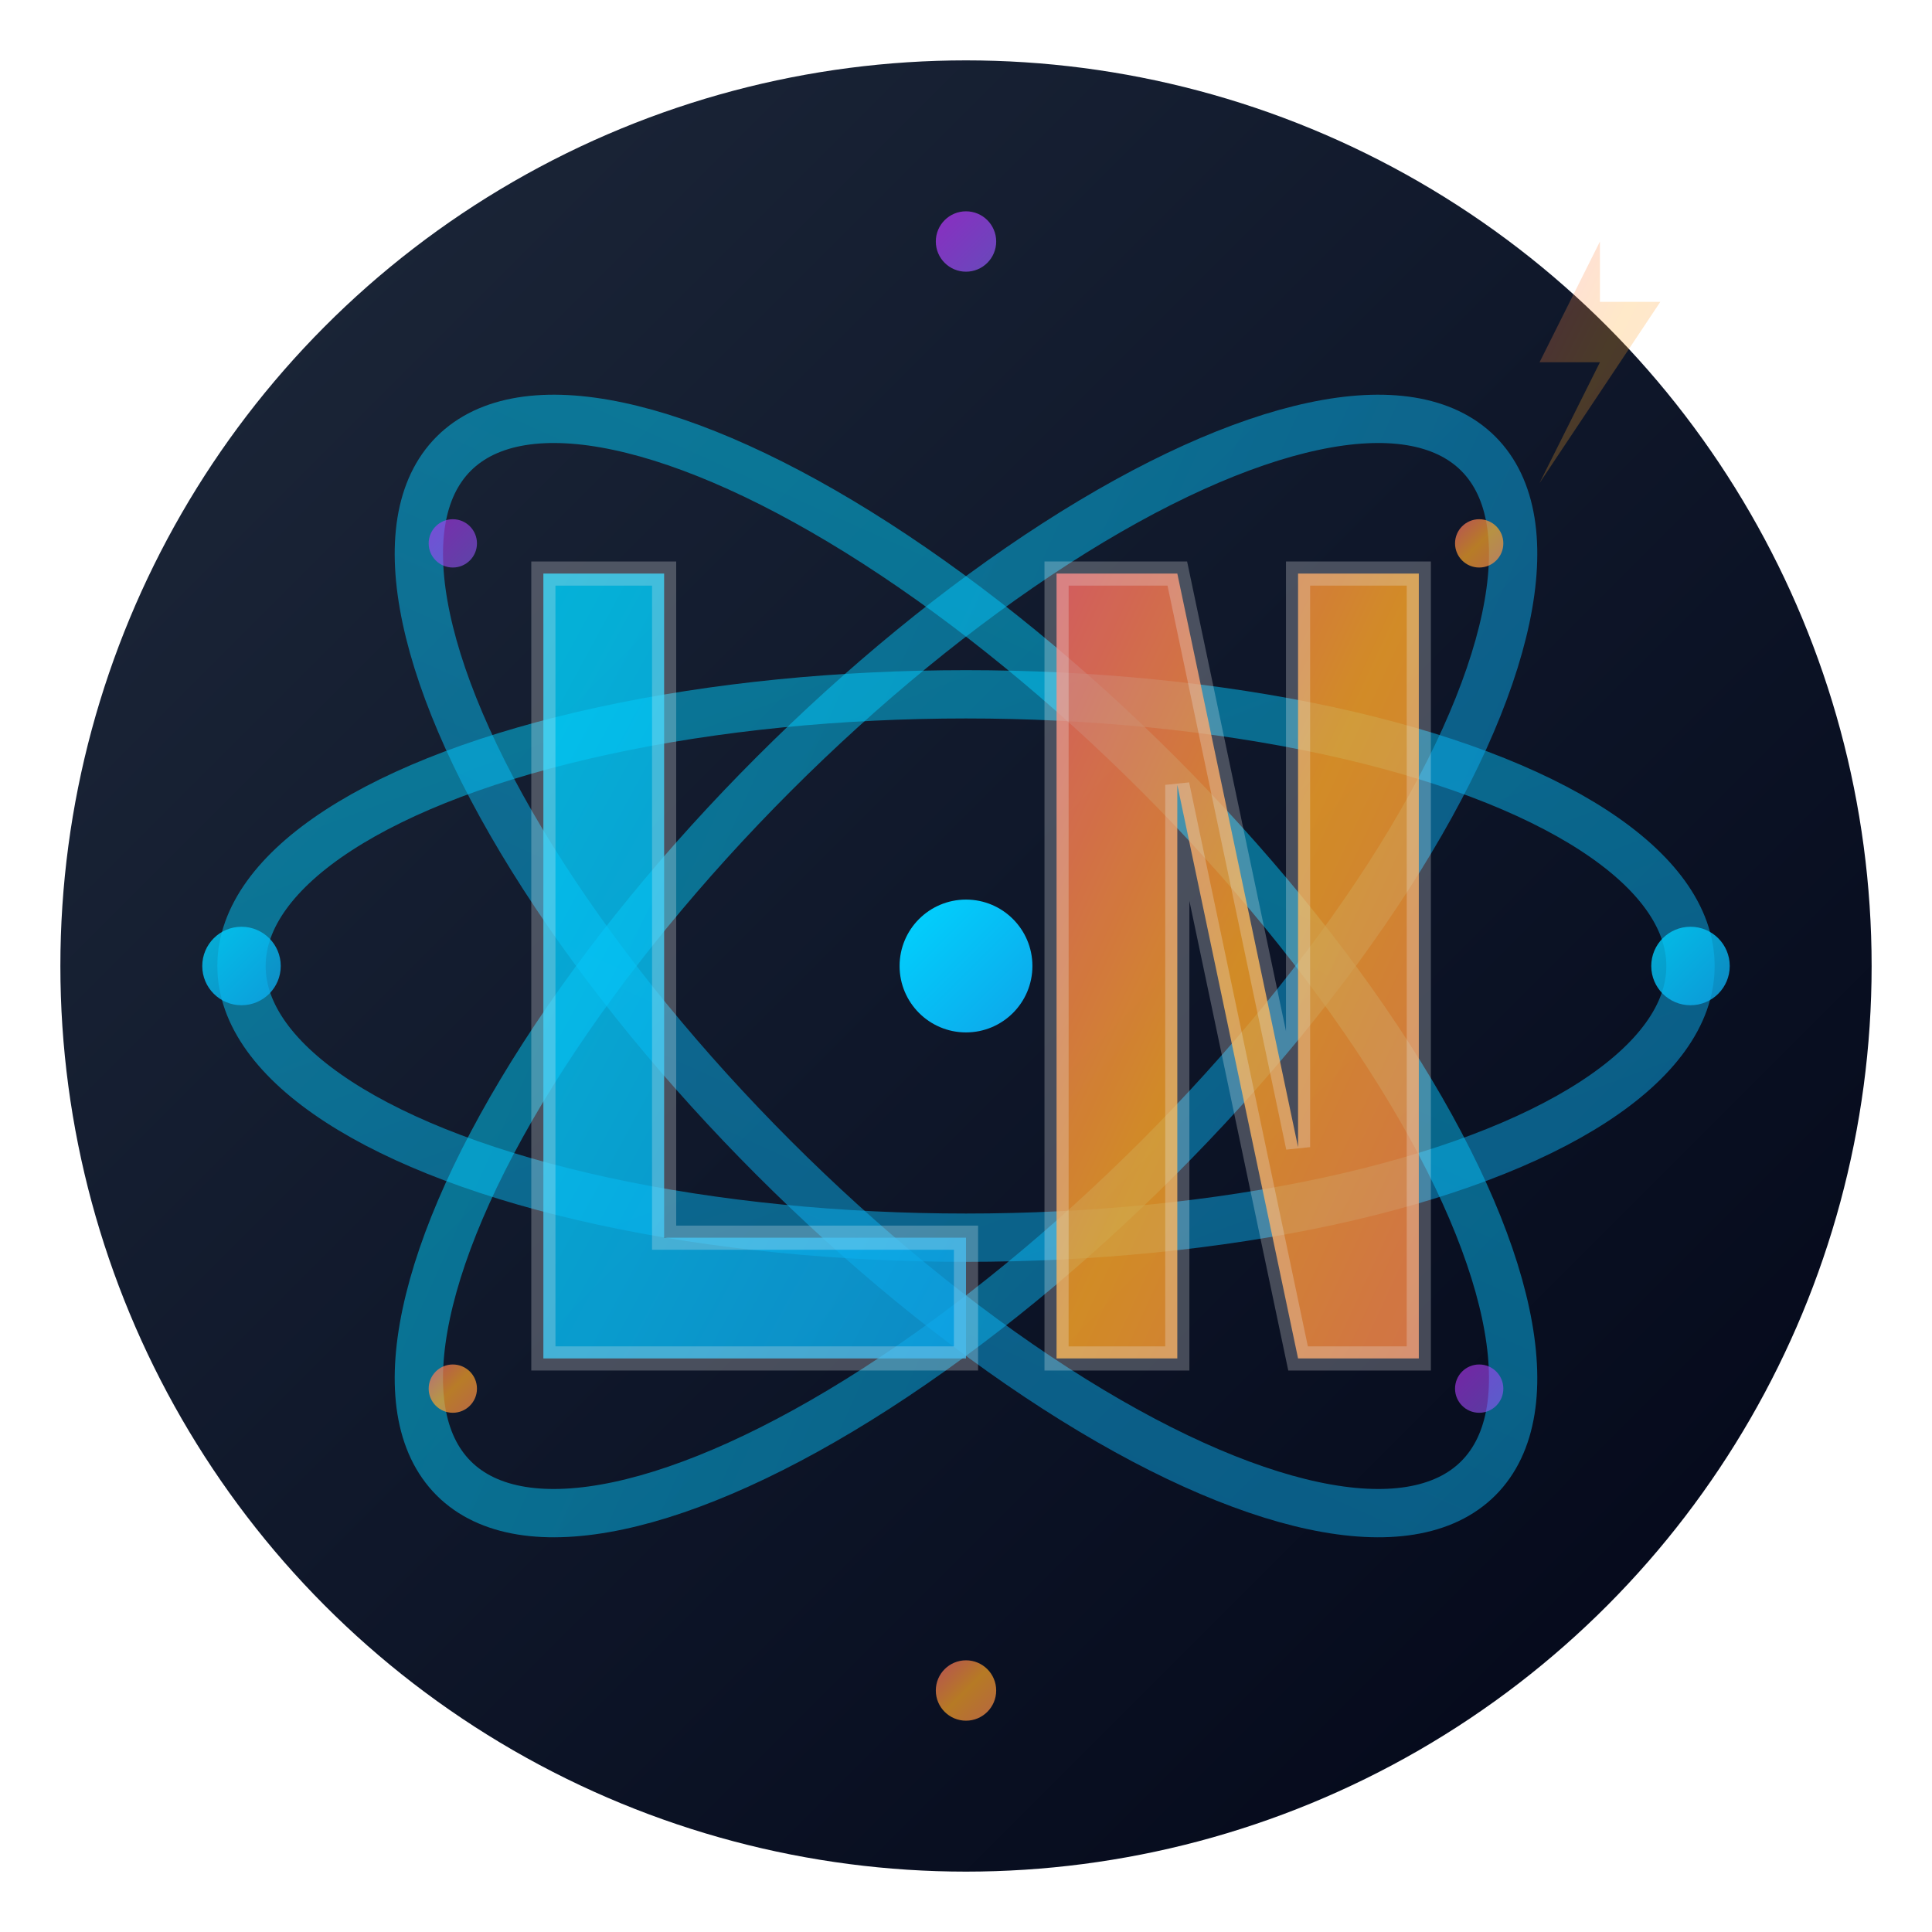 <svg xmlns="http://www.w3.org/2000/svg" xmlns:xlink="http://www.w3.org/1999/xlink" viewBox="0 0 64 64" width="64" height="64">
  <defs>
    <!-- React Blue Gradient -->
    <linearGradient id="reactGrad" x1="0%" y1="0%" x2="100%" y2="100%">
      <stop offset="0%" style="stop-color:#61dafb;stop-opacity:1" />
      <stop offset="100%" style="stop-color:#21a6c7;stop-opacity:1" />
    </linearGradient>
    
    <!-- Vite Purple Gradient -->
    <linearGradient id="viteGrad" x1="0%" y1="0%" x2="100%" y2="100%">
      <stop offset="0%" style="stop-color:#bd34fe;stop-opacity:1" />
      <stop offset="100%" style="stop-color:#8b5cf6;stop-opacity:1" />
    </linearGradient>
    
    <!-- Enhanced Orange/Coral Gradient for N -->
    <linearGradient id="orangeGrad" x1="0%" y1="0%" x2="100%" y2="100%">
      <stop offset="0%" style="stop-color:#ff6b6b;stop-opacity:1" />
      <stop offset="50%" style="stop-color:#ffa726;stop-opacity:1" />
      <stop offset="100%" style="stop-color:#ff8a50;stop-opacity:1" />
    </linearGradient>
    
    <!-- Enhanced React Blue Gradient -->
    <linearGradient id="reactGradEnhanced" x1="0%" y1="0%" x2="100%" y2="100%">
      <stop offset="0%" style="stop-color:#00d4ff;stop-opacity:1" />
      <stop offset="100%" style="stop-color:#0ea5e9;stop-opacity:1" />
    </linearGradient>
    
    <!-- Main Background Gradient -->
    <linearGradient id="bgGrad" x1="0%" y1="0%" x2="100%" y2="100%">
      <stop offset="0%" style="stop-color:#1e293b;stop-opacity:1" />
      <stop offset="50%" style="stop-color:#0f172a;stop-opacity:1" />
      <stop offset="100%" style="stop-color:#020617;stop-opacity:1" />
    </linearGradient>
    
    <filter id="shadow" x="-20%" y="-20%" width="140%" height="140%">
      <feDropShadow dx="0" dy="2" stdDeviation="3" flood-color="rgba(0,0,0,0.4)"/>
    </filter>
    
    <filter id="glow" x="-20%" y="-20%" width="140%" height="140%">
      <feGaussianBlur stdDeviation="1" result="coloredBlur"/>
      <feMerge> 
        <feMergeNode in="coloredBlur"/>
        <feMergeNode in="SourceGraphic"/>
      </feMerge>
    </filter>
  </defs>
  
  <!-- Background circle with dark gradient -->
  <circle cx="32" cy="32" r="30" fill="url(#bgGrad)" filter="url(#shadow)"/>
  
  <!-- Modified React atomic orbits - slightly smaller and repositioned -->
  <ellipse cx="32" cy="32" rx="24" ry="9" fill="none" stroke="url(#reactGradEnhanced)" stroke-width="1.6" opacity="0.5"/>
  <ellipse cx="32" cy="32" rx="24" ry="9" fill="none" stroke="url(#reactGradEnhanced)" stroke-width="1.6" opacity="0.5" transform="rotate(45 32 32)"/>
  <ellipse cx="32" cy="32" rx="24" ry="9" fill="none" stroke="url(#reactGradEnhanced)" stroke-width="1.6" opacity="0.5" transform="rotate(-45 32 32)"/>
  
  <!-- React atom center dot -->
  <circle cx="32" cy="32" r="2.2" fill="url(#reactGradEnhanced)" filter="url(#glow)"/>
  
  <!-- Letter L integrated with React logo (left side) -->
  <path d="M 18 19 L 18 45 L 32 45 L 32 41 L 22 41 L 22 19 Z" fill="url(#reactGradEnhanced)" filter="url(#glow)" stroke="rgba(255,255,255,0.3)" stroke-width="0.8" opacity="0.9"/>
  
  <!-- Letter N (right side) -->
  <path d="M 35 19 L 35 45 L 39 45 L 39 26 L 43 45 L 47 45 L 47 19 L 43 19 L 43 38 L 39 19 Z" fill="url(#orangeGrad)" filter="url(#glow)" stroke="rgba(255,255,255,0.3)" stroke-width="0.8" opacity="0.9"/>
  
  <!-- Additional React electron dots on modified orbits -->
  <circle cx="56" cy="32" r="1.3" fill="url(#reactGradEnhanced)" opacity="0.8"/>
  <circle cx="8" cy="32" r="1.3" fill="url(#reactGradEnhanced)" opacity="0.8"/>
  <circle cx="32" cy="8" r="1" fill="url(#viteGrad)" opacity="0.7"/>
  <circle cx="32" cy="56" r="1" fill="url(#orangeGrad)" opacity="0.7"/>
  <circle cx="49" cy="18" r="0.8" fill="url(#orangeGrad)" opacity="0.7"/>
  <circle cx="15" cy="46" r="0.8" fill="url(#orangeGrad)" opacity="0.7"/>
  <circle cx="49" cy="46" r="0.8" fill="url(#viteGrad)" opacity="0.6"/>
  <circle cx="15" cy="18" r="0.8" fill="url(#viteGrad)" opacity="0.6"/>
  
  <!-- Subtle accent elements -->
  <path d="M 53 8 L 51 12 L 53 12 L 51 16 L 55 10 L 53 10 Z" fill="url(#orangeGrad)" opacity="0.5" filter="url(#glow)"/>
</svg>
